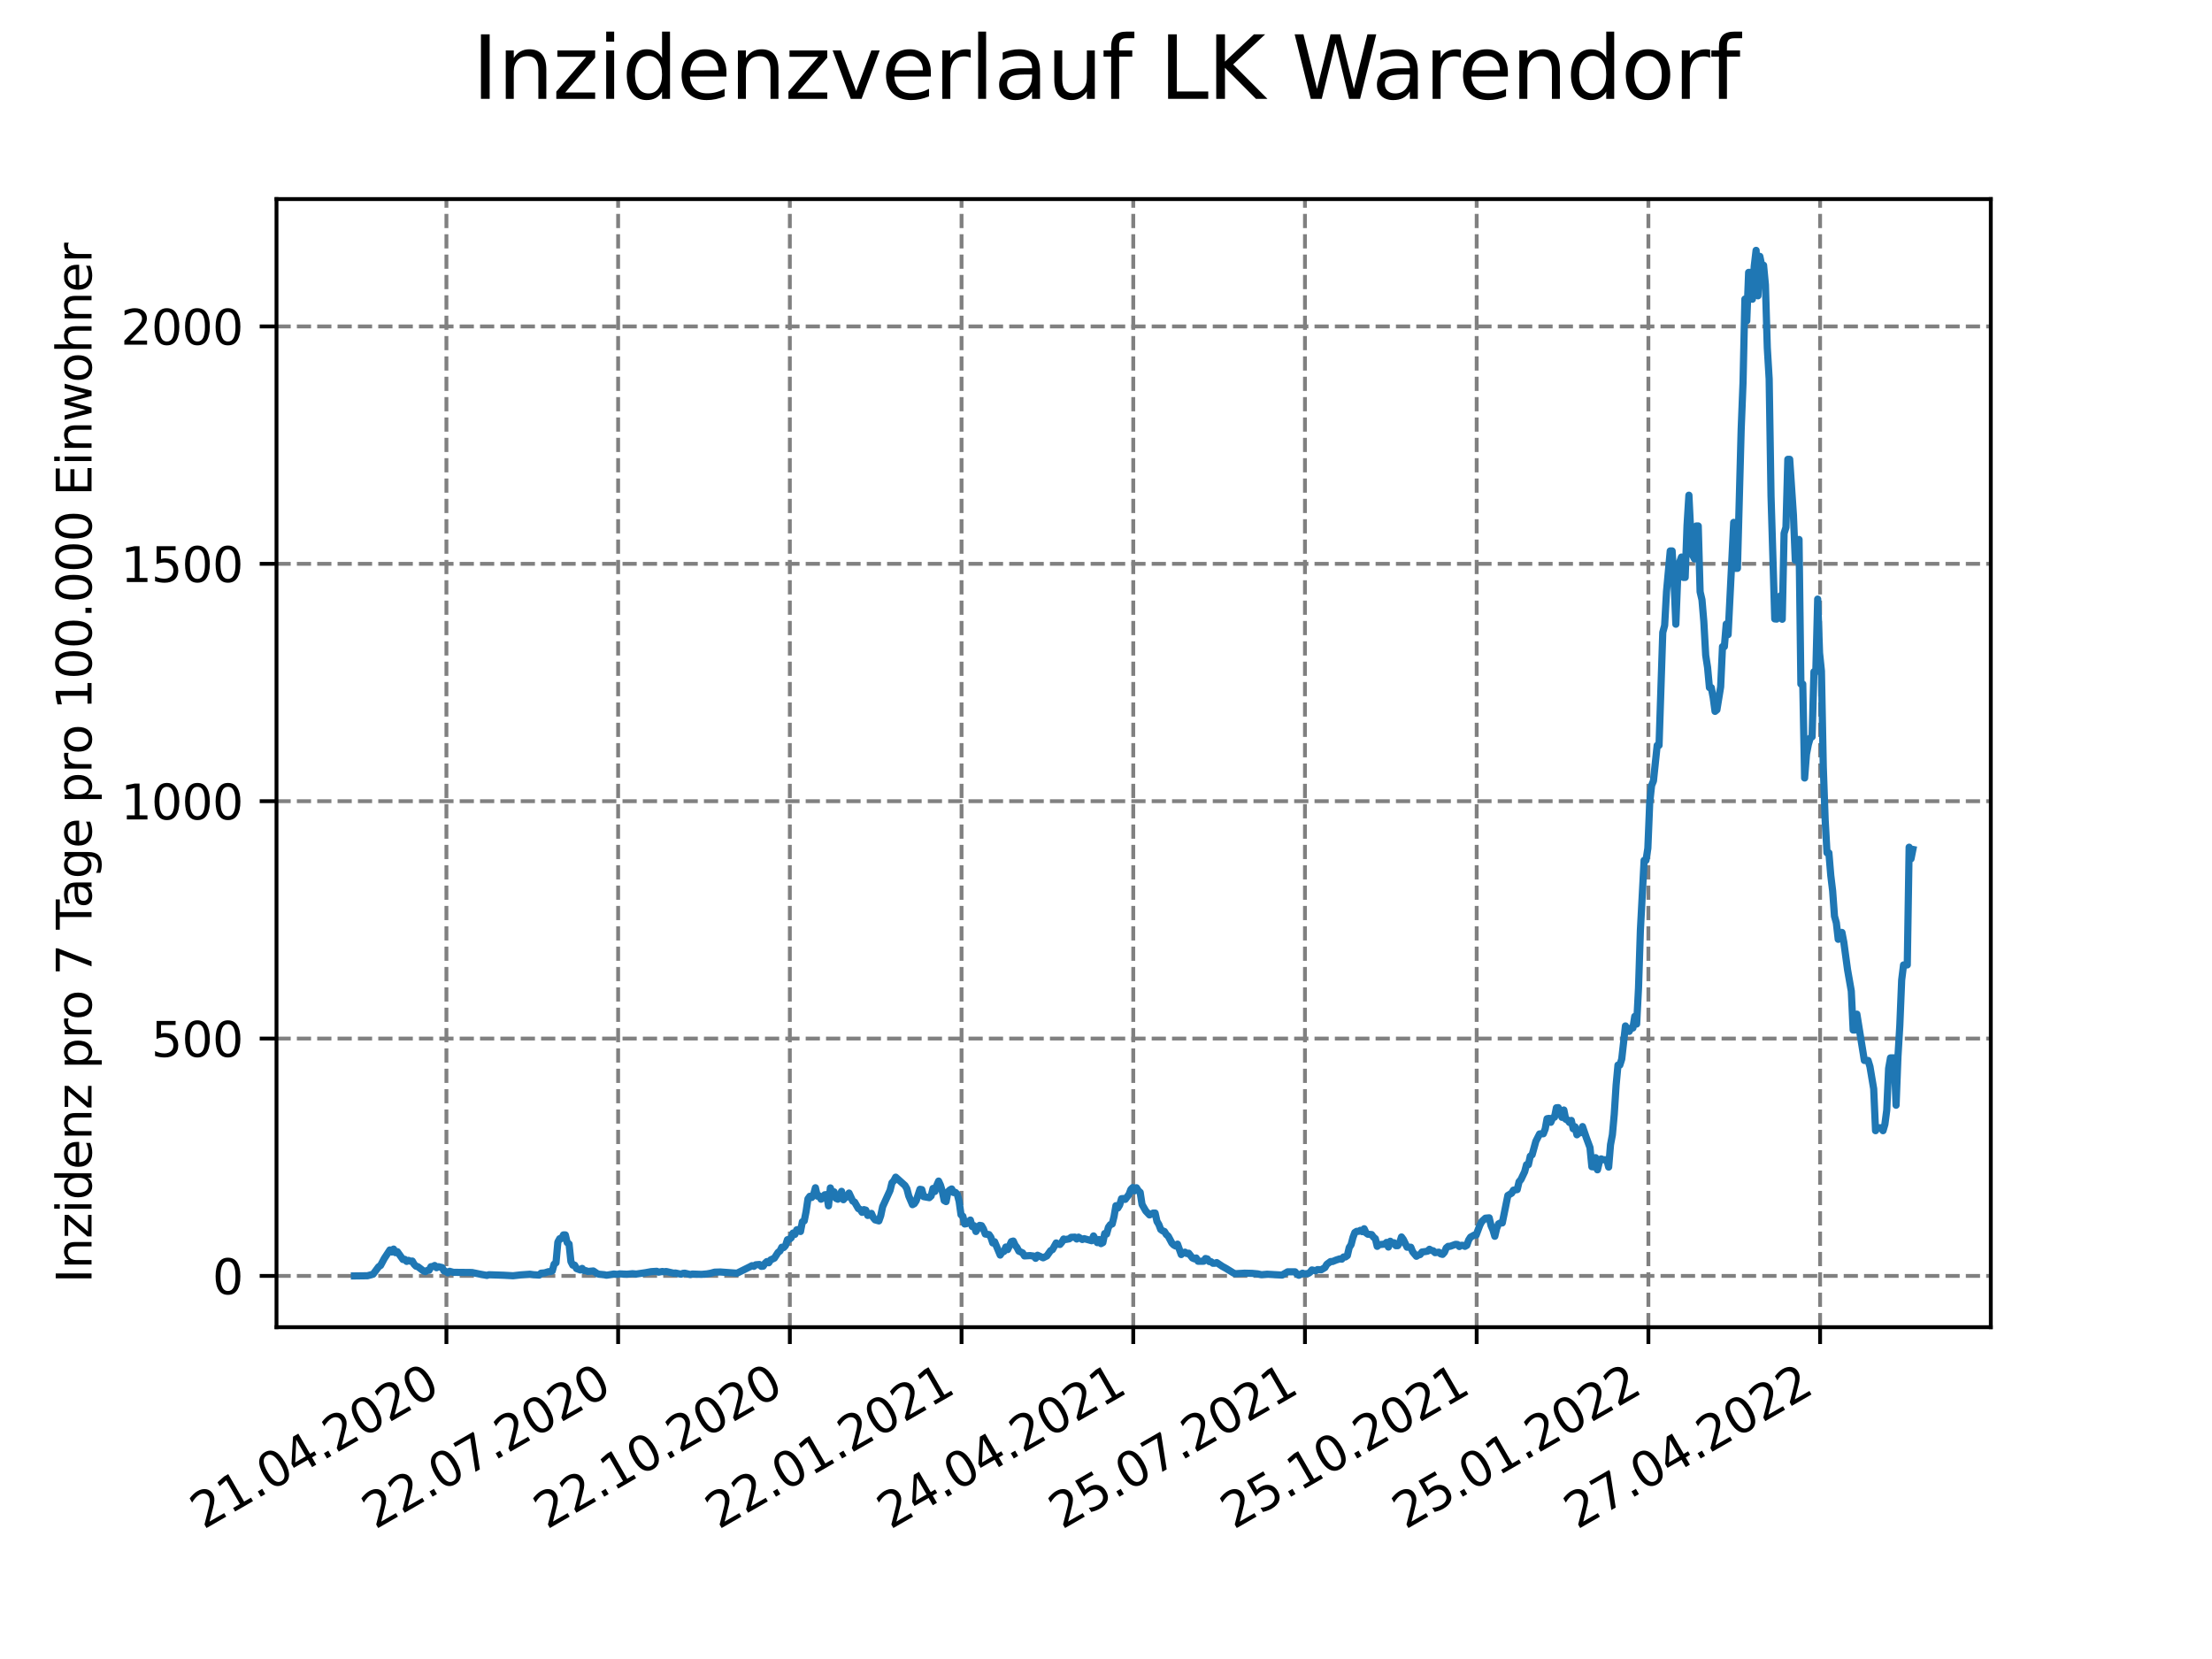 <?xml version="1.0" encoding="utf-8" standalone="no"?>
<!DOCTYPE svg PUBLIC "-//W3C//DTD SVG 1.1//EN"
  "http://www.w3.org/Graphics/SVG/1.1/DTD/svg11.dtd">
<svg xmlns:xlink="http://www.w3.org/1999/xlink" width="460.8pt" height="345.6pt" viewBox="0 0 460.8 345.6" xmlns="http://www.w3.org/2000/svg" version="1.1">
 <defs>
  <style type="text/css">*{stroke-linejoin: round; stroke-linecap: butt}</style>
 </defs>
 <g id="figure_1">
  <g id="patch_1">
   <path d="M 0 345.6 
L 460.8 345.6 
L 460.8 0 
L 0 0 
z
" style="fill: #ffffff"/>
  </g>
  <g id="axes_1">
   <g id="patch_2">
    <path d="M 57.6 276.48 
L 414.72 276.48 
L 414.72 41.472 
L 57.6 41.472 
z
" style="fill: #ffffff"/>
   </g>
   <g id="matplotlib.axis_1">
    <g id="xtick_1">
     <g id="line2d_1">
      <path d="M 92.998 276.48 
L 92.998 41.472 
" clip-path="url(#p103a66b401)" style="fill: none; stroke-dasharray: 2.96,1.28; stroke-dashoffset: 0; stroke: #808080; stroke-width: 0.8"/>
     </g>
     <g id="line2d_2">
      <defs>
       <path id="m835559cac9" d="M 0 0 
L 0 3.5 
" style="stroke: #000000; stroke-width: 0.8"/>
      </defs>
      <g>
       <use xlink:href="#m835559cac9" x="92.998" y="276.48" style="stroke: #000000; stroke-width: 0.8"/>
      </g>
     </g>
     <g id="text_1">
      <!-- 21.04.2020 -->
      <g transform="translate(42.373 318.689)rotate(-30)scale(0.1 -0.1)">
       <defs>
        <path id="DejaVuSans-32" d="M 1228 531 
L 3431 531 
L 3431 0 
L 469 0 
L 469 531 
Q 828 903 1448 1529 
Q 2069 2156 2228 2338 
Q 2531 2678 2651 2914 
Q 2772 3150 2772 3378 
Q 2772 3750 2511 3984 
Q 2250 4219 1831 4219 
Q 1534 4219 1204 4116 
Q 875 4013 500 3803 
L 500 4441 
Q 881 4594 1212 4672 
Q 1544 4750 1819 4750 
Q 2544 4750 2975 4387 
Q 3406 4025 3406 3419 
Q 3406 3131 3298 2873 
Q 3191 2616 2906 2266 
Q 2828 2175 2409 1742 
Q 1991 1309 1228 531 
z
" transform="scale(0.016)"/>
        <path id="DejaVuSans-31" d="M 794 531 
L 1825 531 
L 1825 4091 
L 703 3866 
L 703 4441 
L 1819 4666 
L 2450 4666 
L 2450 531 
L 3481 531 
L 3481 0 
L 794 0 
L 794 531 
z
" transform="scale(0.016)"/>
        <path id="DejaVuSans-2e" d="M 684 794 
L 1344 794 
L 1344 0 
L 684 0 
L 684 794 
z
" transform="scale(0.016)"/>
        <path id="DejaVuSans-30" d="M 2034 4250 
Q 1547 4250 1301 3770 
Q 1056 3291 1056 2328 
Q 1056 1369 1301 889 
Q 1547 409 2034 409 
Q 2525 409 2770 889 
Q 3016 1369 3016 2328 
Q 3016 3291 2770 3770 
Q 2525 4250 2034 4250 
z
M 2034 4750 
Q 2819 4750 3233 4129 
Q 3647 3509 3647 2328 
Q 3647 1150 3233 529 
Q 2819 -91 2034 -91 
Q 1250 -91 836 529 
Q 422 1150 422 2328 
Q 422 3509 836 4129 
Q 1250 4750 2034 4750 
z
" transform="scale(0.016)"/>
        <path id="DejaVuSans-34" d="M 2419 4116 
L 825 1625 
L 2419 1625 
L 2419 4116 
z
M 2253 4666 
L 3047 4666 
L 3047 1625 
L 3713 1625 
L 3713 1100 
L 3047 1100 
L 3047 0 
L 2419 0 
L 2419 1100 
L 313 1100 
L 313 1709 
L 2253 4666 
z
" transform="scale(0.016)"/>
       </defs>
       <use xlink:href="#DejaVuSans-32"/>
       <use xlink:href="#DejaVuSans-31" x="63.623"/>
       <use xlink:href="#DejaVuSans-2e" x="127.246"/>
       <use xlink:href="#DejaVuSans-30" x="159.033"/>
       <use xlink:href="#DejaVuSans-34" x="222.656"/>
       <use xlink:href="#DejaVuSans-2e" x="286.279"/>
       <use xlink:href="#DejaVuSans-32" x="318.066"/>
       <use xlink:href="#DejaVuSans-30" x="381.689"/>
       <use xlink:href="#DejaVuSans-32" x="445.312"/>
       <use xlink:href="#DejaVuSans-30" x="508.936"/>
      </g>
     </g>
    </g>
    <g id="xtick_2">
     <g id="line2d_3">
      <path d="M 128.768 276.48 
L 128.768 41.472 
" clip-path="url(#p103a66b401)" style="fill: none; stroke-dasharray: 2.96,1.28; stroke-dashoffset: 0; stroke: #808080; stroke-width: 0.8"/>
     </g>
     <g id="line2d_4">
      <g>
       <use xlink:href="#m835559cac9" x="128.768" y="276.48" style="stroke: #000000; stroke-width: 0.8"/>
      </g>
     </g>
     <g id="text_2">
      <!-- 22.07.2020 -->
      <g transform="translate(78.143 318.689)rotate(-30)scale(0.1 -0.1)">
       <defs>
        <path id="DejaVuSans-37" d="M 525 4666 
L 3525 4666 
L 3525 4397 
L 1831 0 
L 1172 0 
L 2766 4134 
L 525 4134 
L 525 4666 
z
" transform="scale(0.016)"/>
       </defs>
       <use xlink:href="#DejaVuSans-32"/>
       <use xlink:href="#DejaVuSans-32" x="63.623"/>
       <use xlink:href="#DejaVuSans-2e" x="127.246"/>
       <use xlink:href="#DejaVuSans-30" x="159.033"/>
       <use xlink:href="#DejaVuSans-37" x="222.656"/>
       <use xlink:href="#DejaVuSans-2e" x="286.279"/>
       <use xlink:href="#DejaVuSans-32" x="318.066"/>
       <use xlink:href="#DejaVuSans-30" x="381.689"/>
       <use xlink:href="#DejaVuSans-32" x="445.312"/>
       <use xlink:href="#DejaVuSans-30" x="508.936"/>
      </g>
     </g>
    </g>
    <g id="xtick_3">
     <g id="line2d_5">
      <path d="M 164.538 276.48 
L 164.538 41.472 
" clip-path="url(#p103a66b401)" style="fill: none; stroke-dasharray: 2.96,1.28; stroke-dashoffset: 0; stroke: #808080; stroke-width: 0.8"/>
     </g>
     <g id="line2d_6">
      <g>
       <use xlink:href="#m835559cac9" x="164.538" y="276.48" style="stroke: #000000; stroke-width: 0.8"/>
      </g>
     </g>
     <g id="text_3">
      <!-- 22.10.2020 -->
      <g transform="translate(113.913 318.689)rotate(-30)scale(0.1 -0.1)">
       <use xlink:href="#DejaVuSans-32"/>
       <use xlink:href="#DejaVuSans-32" x="63.623"/>
       <use xlink:href="#DejaVuSans-2e" x="127.246"/>
       <use xlink:href="#DejaVuSans-31" x="159.033"/>
       <use xlink:href="#DejaVuSans-30" x="222.656"/>
       <use xlink:href="#DejaVuSans-2e" x="286.279"/>
       <use xlink:href="#DejaVuSans-32" x="318.066"/>
       <use xlink:href="#DejaVuSans-30" x="381.689"/>
       <use xlink:href="#DejaVuSans-32" x="445.312"/>
       <use xlink:href="#DejaVuSans-30" x="508.936"/>
      </g>
     </g>
    </g>
    <g id="xtick_4">
     <g id="line2d_7">
      <path d="M 200.309 276.48 
L 200.309 41.472 
" clip-path="url(#p103a66b401)" style="fill: none; stroke-dasharray: 2.96,1.28; stroke-dashoffset: 0; stroke: #808080; stroke-width: 0.8"/>
     </g>
     <g id="line2d_8">
      <g>
       <use xlink:href="#m835559cac9" x="200.309" y="276.48" style="stroke: #000000; stroke-width: 0.8"/>
      </g>
     </g>
     <g id="text_4">
      <!-- 22.01.2021 -->
      <g transform="translate(149.683 318.689)rotate(-30)scale(0.1 -0.1)">
       <use xlink:href="#DejaVuSans-32"/>
       <use xlink:href="#DejaVuSans-32" x="63.623"/>
       <use xlink:href="#DejaVuSans-2e" x="127.246"/>
       <use xlink:href="#DejaVuSans-30" x="159.033"/>
       <use xlink:href="#DejaVuSans-31" x="222.656"/>
       <use xlink:href="#DejaVuSans-2e" x="286.279"/>
       <use xlink:href="#DejaVuSans-32" x="318.066"/>
       <use xlink:href="#DejaVuSans-30" x="381.689"/>
       <use xlink:href="#DejaVuSans-32" x="445.312"/>
       <use xlink:href="#DejaVuSans-31" x="508.936"/>
      </g>
     </g>
    </g>
    <g id="xtick_5">
     <g id="line2d_9">
      <path d="M 236.079 276.48 
L 236.079 41.472 
" clip-path="url(#p103a66b401)" style="fill: none; stroke-dasharray: 2.96,1.28; stroke-dashoffset: 0; stroke: #808080; stroke-width: 0.8"/>
     </g>
     <g id="line2d_10">
      <g>
       <use xlink:href="#m835559cac9" x="236.079" y="276.48" style="stroke: #000000; stroke-width: 0.8"/>
      </g>
     </g>
     <g id="text_5">
      <!-- 24.04.2021 -->
      <g transform="translate(185.454 318.689)rotate(-30)scale(0.1 -0.1)">
       <use xlink:href="#DejaVuSans-32"/>
       <use xlink:href="#DejaVuSans-34" x="63.623"/>
       <use xlink:href="#DejaVuSans-2e" x="127.246"/>
       <use xlink:href="#DejaVuSans-30" x="159.033"/>
       <use xlink:href="#DejaVuSans-34" x="222.656"/>
       <use xlink:href="#DejaVuSans-2e" x="286.279"/>
       <use xlink:href="#DejaVuSans-32" x="318.066"/>
       <use xlink:href="#DejaVuSans-30" x="381.689"/>
       <use xlink:href="#DejaVuSans-32" x="445.312"/>
       <use xlink:href="#DejaVuSans-31" x="508.936"/>
      </g>
     </g>
    </g>
    <g id="xtick_6">
     <g id="line2d_11">
      <path d="M 271.849 276.48 
L 271.849 41.472 
" clip-path="url(#p103a66b401)" style="fill: none; stroke-dasharray: 2.96,1.28; stroke-dashoffset: 0; stroke: #808080; stroke-width: 0.8"/>
     </g>
     <g id="line2d_12">
      <g>
       <use xlink:href="#m835559cac9" x="271.849" y="276.48" style="stroke: #000000; stroke-width: 0.8"/>
      </g>
     </g>
     <g id="text_6">
      <!-- 25.07.2021 -->
      <g transform="translate(221.224 318.689)rotate(-30)scale(0.1 -0.1)">
       <defs>
        <path id="DejaVuSans-35" d="M 691 4666 
L 3169 4666 
L 3169 4134 
L 1269 4134 
L 1269 2991 
Q 1406 3038 1543 3061 
Q 1681 3084 1819 3084 
Q 2600 3084 3056 2656 
Q 3513 2228 3513 1497 
Q 3513 744 3044 326 
Q 2575 -91 1722 -91 
Q 1428 -91 1123 -41 
Q 819 9 494 109 
L 494 744 
Q 775 591 1075 516 
Q 1375 441 1709 441 
Q 2250 441 2565 725 
Q 2881 1009 2881 1497 
Q 2881 1984 2565 2268 
Q 2250 2553 1709 2553 
Q 1456 2553 1204 2497 
Q 953 2441 691 2322 
L 691 4666 
z
" transform="scale(0.016)"/>
       </defs>
       <use xlink:href="#DejaVuSans-32"/>
       <use xlink:href="#DejaVuSans-35" x="63.623"/>
       <use xlink:href="#DejaVuSans-2e" x="127.246"/>
       <use xlink:href="#DejaVuSans-30" x="159.033"/>
       <use xlink:href="#DejaVuSans-37" x="222.656"/>
       <use xlink:href="#DejaVuSans-2e" x="286.279"/>
       <use xlink:href="#DejaVuSans-32" x="318.066"/>
       <use xlink:href="#DejaVuSans-30" x="381.689"/>
       <use xlink:href="#DejaVuSans-32" x="445.312"/>
       <use xlink:href="#DejaVuSans-31" x="508.936"/>
      </g>
     </g>
    </g>
    <g id="xtick_7">
     <g id="line2d_13">
      <path d="M 307.62 276.48 
L 307.62 41.472 
" clip-path="url(#p103a66b401)" style="fill: none; stroke-dasharray: 2.96,1.28; stroke-dashoffset: 0; stroke: #808080; stroke-width: 0.8"/>
     </g>
     <g id="line2d_14">
      <g>
       <use xlink:href="#m835559cac9" x="307.62" y="276.48" style="stroke: #000000; stroke-width: 0.8"/>
      </g>
     </g>
     <g id="text_7">
      <!-- 25.10.2021 -->
      <g transform="translate(256.994 318.689)rotate(-30)scale(0.1 -0.1)">
       <use xlink:href="#DejaVuSans-32"/>
       <use xlink:href="#DejaVuSans-35" x="63.623"/>
       <use xlink:href="#DejaVuSans-2e" x="127.246"/>
       <use xlink:href="#DejaVuSans-31" x="159.033"/>
       <use xlink:href="#DejaVuSans-30" x="222.656"/>
       <use xlink:href="#DejaVuSans-2e" x="286.279"/>
       <use xlink:href="#DejaVuSans-32" x="318.066"/>
       <use xlink:href="#DejaVuSans-30" x="381.689"/>
       <use xlink:href="#DejaVuSans-32" x="445.312"/>
       <use xlink:href="#DejaVuSans-31" x="508.936"/>
      </g>
     </g>
    </g>
    <g id="xtick_8">
     <g id="line2d_15">
      <path d="M 343.39 276.48 
L 343.39 41.472 
" clip-path="url(#p103a66b401)" style="fill: none; stroke-dasharray: 2.96,1.28; stroke-dashoffset: 0; stroke: #808080; stroke-width: 0.8"/>
     </g>
     <g id="line2d_16">
      <g>
       <use xlink:href="#m835559cac9" x="343.39" y="276.48" style="stroke: #000000; stroke-width: 0.8"/>
      </g>
     </g>
     <g id="text_8">
      <!-- 25.01.2022 -->
      <g transform="translate(292.765 318.689)rotate(-30)scale(0.1 -0.1)">
       <use xlink:href="#DejaVuSans-32"/>
       <use xlink:href="#DejaVuSans-35" x="63.623"/>
       <use xlink:href="#DejaVuSans-2e" x="127.246"/>
       <use xlink:href="#DejaVuSans-30" x="159.033"/>
       <use xlink:href="#DejaVuSans-31" x="222.656"/>
       <use xlink:href="#DejaVuSans-2e" x="286.279"/>
       <use xlink:href="#DejaVuSans-32" x="318.066"/>
       <use xlink:href="#DejaVuSans-30" x="381.689"/>
       <use xlink:href="#DejaVuSans-32" x="445.312"/>
       <use xlink:href="#DejaVuSans-32" x="508.936"/>
      </g>
     </g>
    </g>
    <g id="xtick_9">
     <g id="line2d_17">
      <path d="M 379.16 276.48 
L 379.16 41.472 
" clip-path="url(#p103a66b401)" style="fill: none; stroke-dasharray: 2.96,1.28; stroke-dashoffset: 0; stroke: #808080; stroke-width: 0.8"/>
     </g>
     <g id="line2d_18">
      <g>
       <use xlink:href="#m835559cac9" x="379.16" y="276.48" style="stroke: #000000; stroke-width: 0.8"/>
      </g>
     </g>
     <g id="text_9">
      <!-- 27.04.2022 -->
      <g transform="translate(328.535 318.689)rotate(-30)scale(0.1 -0.1)">
       <use xlink:href="#DejaVuSans-32"/>
       <use xlink:href="#DejaVuSans-37" x="63.623"/>
       <use xlink:href="#DejaVuSans-2e" x="127.246"/>
       <use xlink:href="#DejaVuSans-30" x="159.033"/>
       <use xlink:href="#DejaVuSans-34" x="222.656"/>
       <use xlink:href="#DejaVuSans-2e" x="286.279"/>
       <use xlink:href="#DejaVuSans-32" x="318.066"/>
       <use xlink:href="#DejaVuSans-30" x="381.689"/>
       <use xlink:href="#DejaVuSans-32" x="445.312"/>
       <use xlink:href="#DejaVuSans-32" x="508.936"/>
      </g>
     </g>
    </g>
   </g>
   <g id="matplotlib.axis_2">
    <g id="ytick_1">
     <g id="line2d_19">
      <path d="M 57.6 265.798 
L 414.72 265.798 
" clip-path="url(#p103a66b401)" style="fill: none; stroke-dasharray: 2.96,1.28; stroke-dashoffset: 0; stroke: #808080; stroke-width: 0.8"/>
     </g>
     <g id="line2d_20">
      <defs>
       <path id="mf0cf95f5a8" d="M 0 0 
L -3.5 0 
" style="stroke: #000000; stroke-width: 0.8"/>
      </defs>
      <g>
       <use xlink:href="#mf0cf95f5a8" x="57.6" y="265.798" style="stroke: #000000; stroke-width: 0.8"/>
      </g>
     </g>
     <g id="text_10">
      <!-- 0 -->
      <g transform="translate(44.237 269.597)scale(0.1 -0.1)">
       <use xlink:href="#DejaVuSans-30"/>
      </g>
     </g>
    </g>
    <g id="ytick_2">
     <g id="line2d_21">
      <path d="M 57.6 216.349 
L 414.72 216.349 
" clip-path="url(#p103a66b401)" style="fill: none; stroke-dasharray: 2.96,1.28; stroke-dashoffset: 0; stroke: #808080; stroke-width: 0.8"/>
     </g>
     <g id="line2d_22">
      <g>
       <use xlink:href="#mf0cf95f5a8" x="57.6" y="216.349" style="stroke: #000000; stroke-width: 0.8"/>
      </g>
     </g>
     <g id="text_11">
      <!-- 500 -->
      <g transform="translate(31.512 220.148)scale(0.1 -0.1)">
       <use xlink:href="#DejaVuSans-35"/>
       <use xlink:href="#DejaVuSans-30" x="63.623"/>
       <use xlink:href="#DejaVuSans-30" x="127.246"/>
      </g>
     </g>
    </g>
    <g id="ytick_3">
     <g id="line2d_23">
      <path d="M 57.6 166.9 
L 414.72 166.9 
" clip-path="url(#p103a66b401)" style="fill: none; stroke-dasharray: 2.96,1.28; stroke-dashoffset: 0; stroke: #808080; stroke-width: 0.8"/>
     </g>
     <g id="line2d_24">
      <g>
       <use xlink:href="#mf0cf95f5a8" x="57.6" y="166.9" style="stroke: #000000; stroke-width: 0.8"/>
      </g>
     </g>
     <g id="text_12">
      <!-- 1000 -->
      <g transform="translate(25.15 170.699)scale(0.1 -0.1)">
       <use xlink:href="#DejaVuSans-31"/>
       <use xlink:href="#DejaVuSans-30" x="63.623"/>
       <use xlink:href="#DejaVuSans-30" x="127.246"/>
       <use xlink:href="#DejaVuSans-30" x="190.869"/>
      </g>
     </g>
    </g>
    <g id="ytick_4">
     <g id="line2d_25">
      <path d="M 57.6 117.45 
L 414.72 117.45 
" clip-path="url(#p103a66b401)" style="fill: none; stroke-dasharray: 2.96,1.28; stroke-dashoffset: 0; stroke: #808080; stroke-width: 0.8"/>
     </g>
     <g id="line2d_26">
      <g>
       <use xlink:href="#mf0cf95f5a8" x="57.6" y="117.45" style="stroke: #000000; stroke-width: 0.8"/>
      </g>
     </g>
     <g id="text_13">
      <!-- 1500 -->
      <g transform="translate(25.15 121.25)scale(0.1 -0.1)">
       <use xlink:href="#DejaVuSans-31"/>
       <use xlink:href="#DejaVuSans-35" x="63.623"/>
       <use xlink:href="#DejaVuSans-30" x="127.246"/>
       <use xlink:href="#DejaVuSans-30" x="190.869"/>
      </g>
     </g>
    </g>
    <g id="ytick_5">
     <g id="line2d_27">
      <path d="M 57.6 68.001 
L 414.72 68.001 
" clip-path="url(#p103a66b401)" style="fill: none; stroke-dasharray: 2.96,1.28; stroke-dashoffset: 0; stroke: #808080; stroke-width: 0.8"/>
     </g>
     <g id="line2d_28">
      <g>
       <use xlink:href="#mf0cf95f5a8" x="57.6" y="68.001" style="stroke: #000000; stroke-width: 0.8"/>
      </g>
     </g>
     <g id="text_14">
      <!-- 2000 -->
      <g transform="translate(25.15 71.8)scale(0.1 -0.1)">
       <use xlink:href="#DejaVuSans-32"/>
       <use xlink:href="#DejaVuSans-30" x="63.623"/>
       <use xlink:href="#DejaVuSans-30" x="127.246"/>
       <use xlink:href="#DejaVuSans-30" x="190.869"/>
      </g>
     </g>
    </g>
    <g id="text_15">
     <!-- Inzidenz pro 7 Tage pro 100.000 Einwohner -->
     <g transform="translate(19.07 267.301)rotate(-90)scale(0.1 -0.1)">
      <defs>
       <path id="DejaVuSans-49" d="M 628 4666 
L 1259 4666 
L 1259 0 
L 628 0 
L 628 4666 
z
" transform="scale(0.016)"/>
       <path id="DejaVuSans-6e" d="M 3513 2113 
L 3513 0 
L 2938 0 
L 2938 2094 
Q 2938 2591 2744 2837 
Q 2550 3084 2163 3084 
Q 1697 3084 1428 2787 
Q 1159 2491 1159 1978 
L 1159 0 
L 581 0 
L 581 3500 
L 1159 3500 
L 1159 2956 
Q 1366 3272 1645 3428 
Q 1925 3584 2291 3584 
Q 2894 3584 3203 3211 
Q 3513 2838 3513 2113 
z
" transform="scale(0.016)"/>
       <path id="DejaVuSans-7a" d="M 353 3500 
L 3084 3500 
L 3084 2975 
L 922 459 
L 3084 459 
L 3084 0 
L 275 0 
L 275 525 
L 2438 3041 
L 353 3041 
L 353 3500 
z
" transform="scale(0.016)"/>
       <path id="DejaVuSans-69" d="M 603 3500 
L 1178 3500 
L 1178 0 
L 603 0 
L 603 3500 
z
M 603 4863 
L 1178 4863 
L 1178 4134 
L 603 4134 
L 603 4863 
z
" transform="scale(0.016)"/>
       <path id="DejaVuSans-64" d="M 2906 2969 
L 2906 4863 
L 3481 4863 
L 3481 0 
L 2906 0 
L 2906 525 
Q 2725 213 2448 61 
Q 2172 -91 1784 -91 
Q 1150 -91 751 415 
Q 353 922 353 1747 
Q 353 2572 751 3078 
Q 1150 3584 1784 3584 
Q 2172 3584 2448 3432 
Q 2725 3281 2906 2969 
z
M 947 1747 
Q 947 1113 1208 752 
Q 1469 391 1925 391 
Q 2381 391 2643 752 
Q 2906 1113 2906 1747 
Q 2906 2381 2643 2742 
Q 2381 3103 1925 3103 
Q 1469 3103 1208 2742 
Q 947 2381 947 1747 
z
" transform="scale(0.016)"/>
       <path id="DejaVuSans-65" d="M 3597 1894 
L 3597 1613 
L 953 1613 
Q 991 1019 1311 708 
Q 1631 397 2203 397 
Q 2534 397 2845 478 
Q 3156 559 3463 722 
L 3463 178 
Q 3153 47 2828 -22 
Q 2503 -91 2169 -91 
Q 1331 -91 842 396 
Q 353 884 353 1716 
Q 353 2575 817 3079 
Q 1281 3584 2069 3584 
Q 2775 3584 3186 3129 
Q 3597 2675 3597 1894 
z
M 3022 2063 
Q 3016 2534 2758 2815 
Q 2500 3097 2075 3097 
Q 1594 3097 1305 2825 
Q 1016 2553 972 2059 
L 3022 2063 
z
" transform="scale(0.016)"/>
       <path id="DejaVuSans-20" transform="scale(0.016)"/>
       <path id="DejaVuSans-70" d="M 1159 525 
L 1159 -1331 
L 581 -1331 
L 581 3500 
L 1159 3500 
L 1159 2969 
Q 1341 3281 1617 3432 
Q 1894 3584 2278 3584 
Q 2916 3584 3314 3078 
Q 3713 2572 3713 1747 
Q 3713 922 3314 415 
Q 2916 -91 2278 -91 
Q 1894 -91 1617 61 
Q 1341 213 1159 525 
z
M 3116 1747 
Q 3116 2381 2855 2742 
Q 2594 3103 2138 3103 
Q 1681 3103 1420 2742 
Q 1159 2381 1159 1747 
Q 1159 1113 1420 752 
Q 1681 391 2138 391 
Q 2594 391 2855 752 
Q 3116 1113 3116 1747 
z
" transform="scale(0.016)"/>
       <path id="DejaVuSans-72" d="M 2631 2963 
Q 2534 3019 2420 3045 
Q 2306 3072 2169 3072 
Q 1681 3072 1420 2755 
Q 1159 2438 1159 1844 
L 1159 0 
L 581 0 
L 581 3500 
L 1159 3500 
L 1159 2956 
Q 1341 3275 1631 3429 
Q 1922 3584 2338 3584 
Q 2397 3584 2469 3576 
Q 2541 3569 2628 3553 
L 2631 2963 
z
" transform="scale(0.016)"/>
       <path id="DejaVuSans-6f" d="M 1959 3097 
Q 1497 3097 1228 2736 
Q 959 2375 959 1747 
Q 959 1119 1226 758 
Q 1494 397 1959 397 
Q 2419 397 2687 759 
Q 2956 1122 2956 1747 
Q 2956 2369 2687 2733 
Q 2419 3097 1959 3097 
z
M 1959 3584 
Q 2709 3584 3137 3096 
Q 3566 2609 3566 1747 
Q 3566 888 3137 398 
Q 2709 -91 1959 -91 
Q 1206 -91 779 398 
Q 353 888 353 1747 
Q 353 2609 779 3096 
Q 1206 3584 1959 3584 
z
" transform="scale(0.016)"/>
       <path id="DejaVuSans-54" d="M -19 4666 
L 3928 4666 
L 3928 4134 
L 2272 4134 
L 2272 0 
L 1638 0 
L 1638 4134 
L -19 4134 
L -19 4666 
z
" transform="scale(0.016)"/>
       <path id="DejaVuSans-61" d="M 2194 1759 
Q 1497 1759 1228 1600 
Q 959 1441 959 1056 
Q 959 750 1161 570 
Q 1363 391 1709 391 
Q 2188 391 2477 730 
Q 2766 1069 2766 1631 
L 2766 1759 
L 2194 1759 
z
M 3341 1997 
L 3341 0 
L 2766 0 
L 2766 531 
Q 2569 213 2275 61 
Q 1981 -91 1556 -91 
Q 1019 -91 701 211 
Q 384 513 384 1019 
Q 384 1609 779 1909 
Q 1175 2209 1959 2209 
L 2766 2209 
L 2766 2266 
Q 2766 2663 2505 2880 
Q 2244 3097 1772 3097 
Q 1472 3097 1187 3025 
Q 903 2953 641 2809 
L 641 3341 
Q 956 3463 1253 3523 
Q 1550 3584 1831 3584 
Q 2591 3584 2966 3190 
Q 3341 2797 3341 1997 
z
" transform="scale(0.016)"/>
       <path id="DejaVuSans-67" d="M 2906 1791 
Q 2906 2416 2648 2759 
Q 2391 3103 1925 3103 
Q 1463 3103 1205 2759 
Q 947 2416 947 1791 
Q 947 1169 1205 825 
Q 1463 481 1925 481 
Q 2391 481 2648 825 
Q 2906 1169 2906 1791 
z
M 3481 434 
Q 3481 -459 3084 -895 
Q 2688 -1331 1869 -1331 
Q 1566 -1331 1297 -1286 
Q 1028 -1241 775 -1147 
L 775 -588 
Q 1028 -725 1275 -790 
Q 1522 -856 1778 -856 
Q 2344 -856 2625 -561 
Q 2906 -266 2906 331 
L 2906 616 
Q 2728 306 2450 153 
Q 2172 0 1784 0 
Q 1141 0 747 490 
Q 353 981 353 1791 
Q 353 2603 747 3093 
Q 1141 3584 1784 3584 
Q 2172 3584 2450 3431 
Q 2728 3278 2906 2969 
L 2906 3500 
L 3481 3500 
L 3481 434 
z
" transform="scale(0.016)"/>
       <path id="DejaVuSans-45" d="M 628 4666 
L 3578 4666 
L 3578 4134 
L 1259 4134 
L 1259 2753 
L 3481 2753 
L 3481 2222 
L 1259 2222 
L 1259 531 
L 3634 531 
L 3634 0 
L 628 0 
L 628 4666 
z
" transform="scale(0.016)"/>
       <path id="DejaVuSans-77" d="M 269 3500 
L 844 3500 
L 1563 769 
L 2278 3500 
L 2956 3500 
L 3675 769 
L 4391 3500 
L 4966 3500 
L 4050 0 
L 3372 0 
L 2619 2869 
L 1863 0 
L 1184 0 
L 269 3500 
z
" transform="scale(0.016)"/>
       <path id="DejaVuSans-68" d="M 3513 2113 
L 3513 0 
L 2938 0 
L 2938 2094 
Q 2938 2591 2744 2837 
Q 2550 3084 2163 3084 
Q 1697 3084 1428 2787 
Q 1159 2491 1159 1978 
L 1159 0 
L 581 0 
L 581 4863 
L 1159 4863 
L 1159 2956 
Q 1366 3272 1645 3428 
Q 1925 3584 2291 3584 
Q 2894 3584 3203 3211 
Q 3513 2838 3513 2113 
z
" transform="scale(0.016)"/>
      </defs>
      <use xlink:href="#DejaVuSans-49"/>
      <use xlink:href="#DejaVuSans-6e" x="29.492"/>
      <use xlink:href="#DejaVuSans-7a" x="92.871"/>
      <use xlink:href="#DejaVuSans-69" x="145.361"/>
      <use xlink:href="#DejaVuSans-64" x="173.145"/>
      <use xlink:href="#DejaVuSans-65" x="236.621"/>
      <use xlink:href="#DejaVuSans-6e" x="298.145"/>
      <use xlink:href="#DejaVuSans-7a" x="361.523"/>
      <use xlink:href="#DejaVuSans-20" x="414.014"/>
      <use xlink:href="#DejaVuSans-70" x="445.801"/>
      <use xlink:href="#DejaVuSans-72" x="509.277"/>
      <use xlink:href="#DejaVuSans-6f" x="548.141"/>
      <use xlink:href="#DejaVuSans-20" x="609.322"/>
      <use xlink:href="#DejaVuSans-37" x="641.109"/>
      <use xlink:href="#DejaVuSans-20" x="704.732"/>
      <use xlink:href="#DejaVuSans-54" x="736.52"/>
      <use xlink:href="#DejaVuSans-61" x="781.104"/>
      <use xlink:href="#DejaVuSans-67" x="842.383"/>
      <use xlink:href="#DejaVuSans-65" x="905.859"/>
      <use xlink:href="#DejaVuSans-20" x="967.383"/>
      <use xlink:href="#DejaVuSans-70" x="999.17"/>
      <use xlink:href="#DejaVuSans-72" x="1062.646"/>
      <use xlink:href="#DejaVuSans-6f" x="1101.51"/>
      <use xlink:href="#DejaVuSans-20" x="1162.691"/>
      <use xlink:href="#DejaVuSans-31" x="1194.479"/>
      <use xlink:href="#DejaVuSans-30" x="1258.102"/>
      <use xlink:href="#DejaVuSans-30" x="1321.725"/>
      <use xlink:href="#DejaVuSans-2e" x="1385.348"/>
      <use xlink:href="#DejaVuSans-30" x="1417.135"/>
      <use xlink:href="#DejaVuSans-30" x="1480.758"/>
      <use xlink:href="#DejaVuSans-30" x="1544.381"/>
      <use xlink:href="#DejaVuSans-20" x="1608.004"/>
      <use xlink:href="#DejaVuSans-45" x="1639.791"/>
      <use xlink:href="#DejaVuSans-69" x="1702.975"/>
      <use xlink:href="#DejaVuSans-6e" x="1730.758"/>
      <use xlink:href="#DejaVuSans-77" x="1794.137"/>
      <use xlink:href="#DejaVuSans-6f" x="1875.924"/>
      <use xlink:href="#DejaVuSans-68" x="1937.105"/>
      <use xlink:href="#DejaVuSans-6e" x="2000.484"/>
      <use xlink:href="#DejaVuSans-65" x="2063.863"/>
      <use xlink:href="#DejaVuSans-72" x="2125.387"/>
     </g>
    </g>
   </g>
   <g id="line2d_29">
    <path d="M 73.833 265.798 
L 76.554 265.762 
L 77.721 265.442 
L 78.887 263.876 
L 79.276 263.626 
L 80.054 262.167 
L 81.22 260.387 
L 81.609 260.814 
L 81.998 260.209 
L 82.386 260.957 
L 82.775 260.743 
L 83.942 262.381 
L 84.331 262.345 
L 84.719 262.772 
L 85.108 262.559 
L 85.497 262.737 
L 85.886 262.701 
L 86.275 263.377 
L 86.663 263.769 
L 87.052 263.876 
L 88.219 264.766 
L 88.607 264.908 
L 88.996 264.659 
L 89.385 264.623 
L 89.774 263.876 
L 90.163 263.84 
L 90.551 263.626 
L 90.94 264.089 
L 91.329 263.876 
L 92.107 264.054 
L 92.496 264.766 
L 92.884 264.872 
L 93.273 265.157 
L 93.662 264.837 
L 94.44 265.05 
L 98.328 265.086 
L 99.883 265.406 
L 101.438 265.691 
L 101.827 265.549 
L 104.937 265.655 
L 106.881 265.762 
L 108.437 265.584 
L 110.381 265.442 
L 111.158 265.549 
L 112.325 265.62 
L 112.714 265.228 
L 113.491 265.157 
L 114.269 264.908 
L 114.658 264.908 
L 115.046 264.766 
L 115.435 263.342 
L 115.824 263.057 
L 116.213 258.75 
L 116.602 258.038 
L 116.99 258.002 
L 117.379 257.255 
L 117.768 257.255 
L 118.157 258.857 
L 118.546 259.141 
L 118.934 262.808 
L 119.323 263.555 
L 119.712 263.555 
L 120.101 264.267 
L 120.878 264.552 
L 121.267 264.232 
L 121.656 264.694 
L 122.045 264.694 
L 122.434 264.872 
L 123.6 264.766 
L 124.378 265.299 
L 124.767 265.442 
L 125.933 265.549 
L 126.322 265.655 
L 127.877 265.406 
L 128.655 265.477 
L 129.043 265.371 
L 130.599 265.442 
L 131.765 265.335 
L 132.543 265.406 
L 134.487 265.122 
L 135.653 264.908 
L 136.82 264.837 
L 137.208 265.015 
L 137.986 264.872 
L 138.375 264.944 
L 138.764 264.872 
L 140.319 265.228 
L 140.708 265.193 
L 141.874 265.442 
L 142.263 265.264 
L 142.652 265.228 
L 143.818 265.513 
L 144.207 265.406 
L 146.151 265.477 
L 147.317 265.371 
L 148.095 265.228 
L 148.873 265.015 
L 150.039 264.979 
L 153.538 265.228 
L 156.26 263.876 
L 156.649 263.662 
L 157.038 263.804 
L 157.426 263.484 
L 158.204 263.413 
L 158.593 263.804 
L 158.982 263.769 
L 159.37 263.164 
L 159.759 262.808 
L 160.148 263.057 
L 160.537 262.452 
L 161.314 262.096 
L 162.092 260.886 
L 162.481 260.601 
L 162.87 259.818 
L 163.259 259.889 
L 163.647 259.462 
L 164.036 258.252 
L 164.425 258.18 
L 164.814 257.86 
L 165.203 256.863 
L 165.591 257.148 
L 165.98 256.187 
L 166.369 256.116 
L 166.758 256.543 
L 167.147 254.514 
L 167.535 254.336 
L 167.924 252.378 
L 168.313 249.744 
L 168.702 249.21 
L 169.091 249.46 
L 169.479 248.854 
L 169.868 247.431 
L 170.257 249.175 
L 170.646 249.104 
L 171.035 249.815 
L 171.423 249.531 
L 171.812 248.89 
L 172.201 248.854 
L 172.59 251.204 
L 172.979 247.466 
L 173.368 248.676 
L 173.756 248.285 
L 174.145 249.638 
L 174.534 249.815 
L 174.923 249.282 
L 175.312 248.178 
L 175.7 249.922 
L 176.089 249.424 
L 176.478 249.353 
L 176.867 248.534 
L 177.644 250.207 
L 178.033 250.421 
L 178.811 251.773 
L 179.2 251.951 
L 179.588 252.556 
L 179.977 251.987 
L 180.366 252.094 
L 180.755 253.197 
L 181.144 253.126 
L 181.532 252.77 
L 181.921 253.66 
L 182.31 254.123 
L 183.088 254.336 
L 183.477 253.233 
L 183.865 251.382 
L 185.421 247.965 
L 185.809 246.398 
L 186.198 245.971 
L 186.587 245.224 
L 188.531 246.968 
L 188.92 247.644 
L 189.309 249.139 
L 190.086 250.955 
L 190.475 250.741 
L 190.864 250.136 
L 191.642 247.751 
L 192.03 247.822 
L 192.419 249.282 
L 193.586 249.495 
L 193.974 249.139 
L 194.363 247.573 
L 194.752 248.214 
L 195.141 246.932 
L 195.53 246.042 
L 195.918 246.897 
L 196.307 248.214 
L 196.696 250.1 
L 197.085 250.314 
L 197.474 248.285 
L 197.862 247.893 
L 198.251 247.68 
L 198.64 248.427 
L 199.029 248.392 
L 199.418 248.783 
L 199.806 250.278 
L 200.195 253.055 
L 200.584 253.375 
L 200.973 254.977 
L 201.362 254.906 
L 202.139 254.158 
L 202.528 255.511 
L 202.917 255.333 
L 203.306 256.543 
L 204.083 255.262 
L 204.472 255.333 
L 204.861 256.009 
L 205.25 257.077 
L 206.027 257.184 
L 206.416 257.753 
L 206.805 258.928 
L 207.194 258.679 
L 208.36 261.455 
L 208.749 260.85 
L 209.138 260.708 
L 209.527 259.782 
L 209.915 260.316 
L 210.693 258.643 
L 211.082 258.536 
L 211.471 259.391 
L 211.86 259.889 
L 212.248 260.636 
L 213.026 260.992 
L 213.415 261.633 
L 214.581 261.562 
L 215.359 261.669 
L 215.748 262.131 
L 216.136 261.491 
L 217.303 262.025 
L 218.08 261.633 
L 218.858 260.53 
L 219.247 260.316 
L 220.024 258.928 
L 220.413 259.177 
L 220.802 259.248 
L 221.191 258.786 
L 221.58 258.109 
L 221.969 258.216 
L 222.746 258.074 
L 223.135 257.753 
L 223.913 257.718 
L 224.301 258.109 
L 224.69 257.718 
L 225.468 258.216 
L 225.857 258.038 
L 227.412 258.465 
L 227.801 257.468 
L 228.578 258.857 
L 228.967 258.216 
L 229.356 259.07 
L 229.745 258.857 
L 230.133 256.97 
L 230.522 257.077 
L 230.911 255.653 
L 231.3 255.119 
L 231.689 254.977 
L 232.078 253.411 
L 232.466 251.168 
L 232.855 251.666 
L 233.244 251.026 
L 233.633 249.709 
L 234.022 249.673 
L 234.41 249.851 
L 235.188 248.819 
L 235.577 247.787 
L 235.966 247.395 
L 236.354 248.071 
L 236.743 247.431 
L 237.132 248.036 
L 237.521 248.392 
L 237.91 250.919 
L 238.687 252.272 
L 239.465 253.09 
L 240.242 252.699 
L 240.631 252.699 
L 241.02 254.443 
L 241.409 255.084 
L 241.798 256.116 
L 242.187 256.401 
L 242.575 256.543 
L 242.964 257.184 
L 243.353 257.504 
L 244.131 258.964 
L 244.519 259.355 
L 244.908 259.569 
L 245.297 259.177 
L 246.075 261.348 
L 246.463 260.992 
L 246.852 260.85 
L 247.241 261.135 
L 247.63 261.064 
L 248.407 262.06 
L 248.796 262.238 
L 249.185 262.06 
L 249.574 262.737 
L 250.74 262.737 
L 251.129 262.167 
L 251.518 262.274 
L 251.907 262.808 
L 252.296 262.843 
L 252.684 263.164 
L 253.073 263.164 
L 253.462 263.021 
L 254.628 263.804 
L 255.406 264.232 
L 256.961 265.193 
L 257.35 265.335 
L 259.294 265.228 
L 260.849 265.264 
L 262.016 265.371 
L 262.793 265.549 
L 263.96 265.442 
L 267.07 265.62 
L 268.237 264.944 
L 269.792 264.944 
L 270.181 265.406 
L 270.569 265.655 
L 271.347 265.228 
L 271.736 265.371 
L 272.514 265.299 
L 272.902 265.05 
L 273.291 264.552 
L 274.069 264.73 
L 274.458 264.481 
L 275.235 264.516 
L 276.013 264.054 
L 276.402 263.377 
L 277.179 262.808 
L 277.568 262.808 
L 278.346 262.487 
L 279.123 262.238 
L 279.512 262.309 
L 279.901 261.847 
L 280.29 261.847 
L 280.678 261.562 
L 281.067 259.889 
L 281.456 259.284 
L 281.845 257.789 
L 282.234 256.757 
L 282.623 256.507 
L 283.011 256.507 
L 283.4 256.294 
L 283.789 256.579 
L 284.178 255.973 
L 284.567 256.828 
L 284.955 257.113 
L 285.733 257.184 
L 286.122 257.718 
L 286.511 258.038 
L 286.899 259.64 
L 287.288 259.284 
L 288.455 259.177 
L 288.843 258.821 
L 289.232 259.782 
L 289.621 258.572 
L 290.01 259.07 
L 290.399 258.892 
L 290.788 259.497 
L 291.176 259.497 
L 291.565 258.892 
L 291.954 257.682 
L 292.343 258.216 
L 293.12 259.818 
L 293.898 259.818 
L 294.287 260.779 
L 295.064 261.704 
L 295.453 261.455 
L 295.842 261.348 
L 296.231 260.814 
L 297.008 260.708 
L 297.397 260.636 
L 297.786 260.245 
L 298.175 260.494 
L 298.564 260.565 
L 298.952 260.957 
L 299.73 260.85 
L 300.119 261.206 
L 300.508 261.313 
L 300.897 260.886 
L 301.285 259.96 
L 301.674 259.64 
L 302.063 259.64 
L 303.229 259.213 
L 303.618 259.248 
L 304.007 259.675 
L 304.396 259.426 
L 304.785 259.426 
L 305.173 259.64 
L 305.562 259.426 
L 305.951 258.323 
L 306.34 257.718 
L 307.117 257.291 
L 307.506 257.291 
L 308.284 255.226 
L 308.673 254.478 
L 309.45 253.767 
L 310.228 253.695 
L 310.617 255.333 
L 311.006 256.223 
L 311.394 257.54 
L 311.783 255.902 
L 312.172 254.941 
L 312.561 254.763 
L 312.95 254.763 
L 314.116 249.032 
L 314.894 248.57 
L 315.282 247.929 
L 316.06 247.822 
L 316.449 246.185 
L 316.838 245.722 
L 317.615 244.085 
L 318.004 242.625 
L 318.393 242.625 
L 318.782 240.845 
L 319.17 240.561 
L 319.948 237.749 
L 320.726 236.218 
L 321.503 236.182 
L 321.892 235.186 
L 322.281 233.05 
L 322.67 232.979 
L 323.059 233.798 
L 323.447 232.872 
L 323.836 232.73 
L 324.225 230.772 
L 324.614 230.736 
L 325.391 232.765 
L 325.78 231.235 
L 326.169 233.157 
L 326.558 233.299 
L 326.947 233.833 
L 327.335 233.406 
L 327.724 235.15 
L 328.113 234.723 
L 328.502 236.396 
L 328.891 236.004 
L 329.279 235.969 
L 329.668 234.687 
L 330.446 236.966 
L 331.224 239.066 
L 331.612 243.052 
L 332.001 243.088 
L 332.39 241.166 
L 332.779 243.693 
L 333.168 242.091 
L 333.556 241.415 
L 333.945 241.593 
L 334.723 241.593 
L 335.112 243.124 
L 335.5 238.461 
L 335.889 236.396 
L 336.278 232.125 
L 336.667 226.038 
L 337.056 221.873 
L 337.444 221.873 
L 337.833 220.627 
L 338.611 213.722 
L 339 214.718 
L 339.388 214.861 
L 339.777 214.149 
L 340.166 214.149 
L 340.555 211.728 
L 340.944 213.33 
L 341.333 205.82 
L 341.721 193.824 
L 342.499 179.23 
L 342.888 179.23 
L 343.277 176.703 
L 343.665 167.234 
L 344.054 163.639 
L 344.443 162.678 
L 345.221 155.274 
L 345.609 155.274 
L 346.387 131.746 
L 346.776 130.286 
L 347.165 123.238 
L 347.942 114.767 
L 348.331 114.767 
L 348.72 120.889 
L 349.109 130.037 
L 349.497 120.177 
L 349.886 117.151 
L 350.275 116.048 
L 350.664 120.284 
L 351.053 120.284 
L 351.442 109.427 
L 351.83 103.162 
L 352.219 111.065 
L 352.608 115.656 
L 352.997 116.439 
L 353.386 109.57 
L 353.774 109.57 
L 354.163 123.274 
L 354.552 124.947 
L 354.941 129.539 
L 355.33 136.515 
L 355.718 139.043 
L 356.107 143.243 
L 356.496 143.243 
L 356.885 145.307 
L 357.274 148.191 
L 357.662 147.87 
L 358.44 143.1 
L 358.829 134.7 
L 359.218 134.7 
L 359.606 130.001 
L 359.995 132.208 
L 360.773 116.689 
L 361.162 108.822 
L 361.551 118.397 
L 361.939 118.397 
L 362.717 89.494 
L 363.106 79.669 
L 363.495 62.299 
L 363.883 66.855 
L 364.272 56.746 
L 364.661 56.746 
L 365.05 62.334 
L 365.439 55.465 
L 365.827 52.154 
L 366.216 61.623 
L 366.605 53.4 
L 366.994 55.287 
L 367.383 55.251 
L 367.771 59.344 
L 368.16 72.444 
L 368.549 78.958 
L 368.938 103.34 
L 369.715 128.933 
L 370.104 128.969 
L 370.493 128.257 
L 370.882 124.128 
L 371.271 129.005 
L 371.66 111.1 
L 372.048 109.854 
L 372.437 95.687 
L 372.826 95.687 
L 373.604 107.327 
L 373.992 116.724 
L 374.381 115.443 
L 374.77 112.382 
L 375.159 142.495 
L 375.548 142.495 
L 375.936 162.073 
L 376.325 157.089 
L 376.714 155.096 
L 377.103 153.743 
L 377.492 153.494 
L 377.88 139.932 
L 378.269 139.932 
L 378.658 124.804 
L 379.047 136.017 
L 379.436 139.79 
L 379.824 159.759 
L 380.213 170.794 
L 380.602 177.664 
L 380.991 177.664 
L 381.38 182.327 
L 381.769 185.566 
L 382.157 190.869 
L 382.546 192.258 
L 382.935 195.675 
L 383.324 194.251 
L 383.713 194.251 
L 384.101 196.28 
L 384.879 202.011 
L 385.657 206.46 
L 386.045 214.576 
L 386.434 214.576 
L 386.823 211.266 
L 388.378 220.912 
L 389.156 220.912 
L 389.545 222.193 
L 390.322 226.821 
L 390.711 235.542 
L 391.1 234.937 
L 391.878 234.937 
L 392.266 235.542 
L 392.655 234.225 
L 393.044 231.27 
L 393.433 222.585 
L 393.822 220.378 
L 394.599 220.378 
L 394.988 230.238 
L 395.377 220.129 
L 395.766 213.615 
L 396.154 204.147 
L 396.543 201.014 
L 397.321 201.014 
L 397.71 176.489 
L 398.098 178.909 
L 398.487 176.952 
L 398.487 176.952 
" clip-path="url(#p103a66b401)" style="fill: none; stroke: #1f77b4; stroke-width: 1.5; stroke-linecap: square"/>
   </g>
   <g id="patch_3">
    <path d="M 57.6 276.48 
L 57.6 41.472 
" style="fill: none; stroke: #000000; stroke-width: 0.8; stroke-linejoin: miter; stroke-linecap: square"/>
   </g>
   <g id="patch_4">
    <path d="M 414.72 276.48 
L 414.72 41.472 
" style="fill: none; stroke: #000000; stroke-width: 0.8; stroke-linejoin: miter; stroke-linecap: square"/>
   </g>
   <g id="patch_5">
    <path d="M 57.6 276.48 
L 414.72 276.48 
" style="fill: none; stroke: #000000; stroke-width: 0.8; stroke-linejoin: miter; stroke-linecap: square"/>
   </g>
   <g id="patch_6">
    <path d="M 57.6 41.472 
L 414.72 41.472 
" style="fill: none; stroke: #000000; stroke-width: 0.8; stroke-linejoin: miter; stroke-linecap: square"/>
   </g>
  </g>
  <g id="text_16">
   <!-- Inzidenzverlauf LK Warendorf -->
   <g transform="translate(98.381 20.589)scale(0.18 -0.18)">
    <defs>
     <path id="DejaVuSans-76" d="M 191 3500 
L 800 3500 
L 1894 563 
L 2988 3500 
L 3597 3500 
L 2284 0 
L 1503 0 
L 191 3500 
z
" transform="scale(0.016)"/>
     <path id="DejaVuSans-6c" d="M 603 4863 
L 1178 4863 
L 1178 0 
L 603 0 
L 603 4863 
z
" transform="scale(0.016)"/>
     <path id="DejaVuSans-75" d="M 544 1381 
L 544 3500 
L 1119 3500 
L 1119 1403 
Q 1119 906 1312 657 
Q 1506 409 1894 409 
Q 2359 409 2629 706 
Q 2900 1003 2900 1516 
L 2900 3500 
L 3475 3500 
L 3475 0 
L 2900 0 
L 2900 538 
Q 2691 219 2414 64 
Q 2138 -91 1772 -91 
Q 1169 -91 856 284 
Q 544 659 544 1381 
z
M 1991 3584 
L 1991 3584 
z
" transform="scale(0.016)"/>
     <path id="DejaVuSans-66" d="M 2375 4863 
L 2375 4384 
L 1825 4384 
Q 1516 4384 1395 4259 
Q 1275 4134 1275 3809 
L 1275 3500 
L 2222 3500 
L 2222 3053 
L 1275 3053 
L 1275 0 
L 697 0 
L 697 3053 
L 147 3053 
L 147 3500 
L 697 3500 
L 697 3744 
Q 697 4328 969 4595 
Q 1241 4863 1831 4863 
L 2375 4863 
z
" transform="scale(0.016)"/>
     <path id="DejaVuSans-4c" d="M 628 4666 
L 1259 4666 
L 1259 531 
L 3531 531 
L 3531 0 
L 628 0 
L 628 4666 
z
" transform="scale(0.016)"/>
     <path id="DejaVuSans-4b" d="M 628 4666 
L 1259 4666 
L 1259 2694 
L 3353 4666 
L 4166 4666 
L 1850 2491 
L 4331 0 
L 3500 0 
L 1259 2247 
L 1259 0 
L 628 0 
L 628 4666 
z
" transform="scale(0.016)"/>
     <path id="DejaVuSans-57" d="M 213 4666 
L 850 4666 
L 1831 722 
L 2809 4666 
L 3519 4666 
L 4500 722 
L 5478 4666 
L 6119 4666 
L 4947 0 
L 4153 0 
L 3169 4050 
L 2175 0 
L 1381 0 
L 213 4666 
z
" transform="scale(0.016)"/>
    </defs>
    <use xlink:href="#DejaVuSans-49"/>
    <use xlink:href="#DejaVuSans-6e" x="29.492"/>
    <use xlink:href="#DejaVuSans-7a" x="92.871"/>
    <use xlink:href="#DejaVuSans-69" x="145.361"/>
    <use xlink:href="#DejaVuSans-64" x="173.145"/>
    <use xlink:href="#DejaVuSans-65" x="236.621"/>
    <use xlink:href="#DejaVuSans-6e" x="298.145"/>
    <use xlink:href="#DejaVuSans-7a" x="361.523"/>
    <use xlink:href="#DejaVuSans-76" x="414.014"/>
    <use xlink:href="#DejaVuSans-65" x="473.193"/>
    <use xlink:href="#DejaVuSans-72" x="534.717"/>
    <use xlink:href="#DejaVuSans-6c" x="575.83"/>
    <use xlink:href="#DejaVuSans-61" x="603.613"/>
    <use xlink:href="#DejaVuSans-75" x="664.893"/>
    <use xlink:href="#DejaVuSans-66" x="728.271"/>
    <use xlink:href="#DejaVuSans-20" x="763.477"/>
    <use xlink:href="#DejaVuSans-4c" x="795.264"/>
    <use xlink:href="#DejaVuSans-4b" x="850.977"/>
    <use xlink:href="#DejaVuSans-20" x="916.553"/>
    <use xlink:href="#DejaVuSans-57" x="948.34"/>
    <use xlink:href="#DejaVuSans-61" x="1040.842"/>
    <use xlink:href="#DejaVuSans-72" x="1102.121"/>
    <use xlink:href="#DejaVuSans-65" x="1140.984"/>
    <use xlink:href="#DejaVuSans-6e" x="1202.508"/>
    <use xlink:href="#DejaVuSans-64" x="1265.887"/>
    <use xlink:href="#DejaVuSans-6f" x="1329.363"/>
    <use xlink:href="#DejaVuSans-72" x="1390.545"/>
    <use xlink:href="#DejaVuSans-66" x="1431.658"/>
   </g>
  </g>
 </g>
 <defs>
  <clipPath id="p103a66b401">
   <rect x="57.6" y="41.472" width="357.12" height="235.008"/>
  </clipPath>
 </defs>
</svg>
